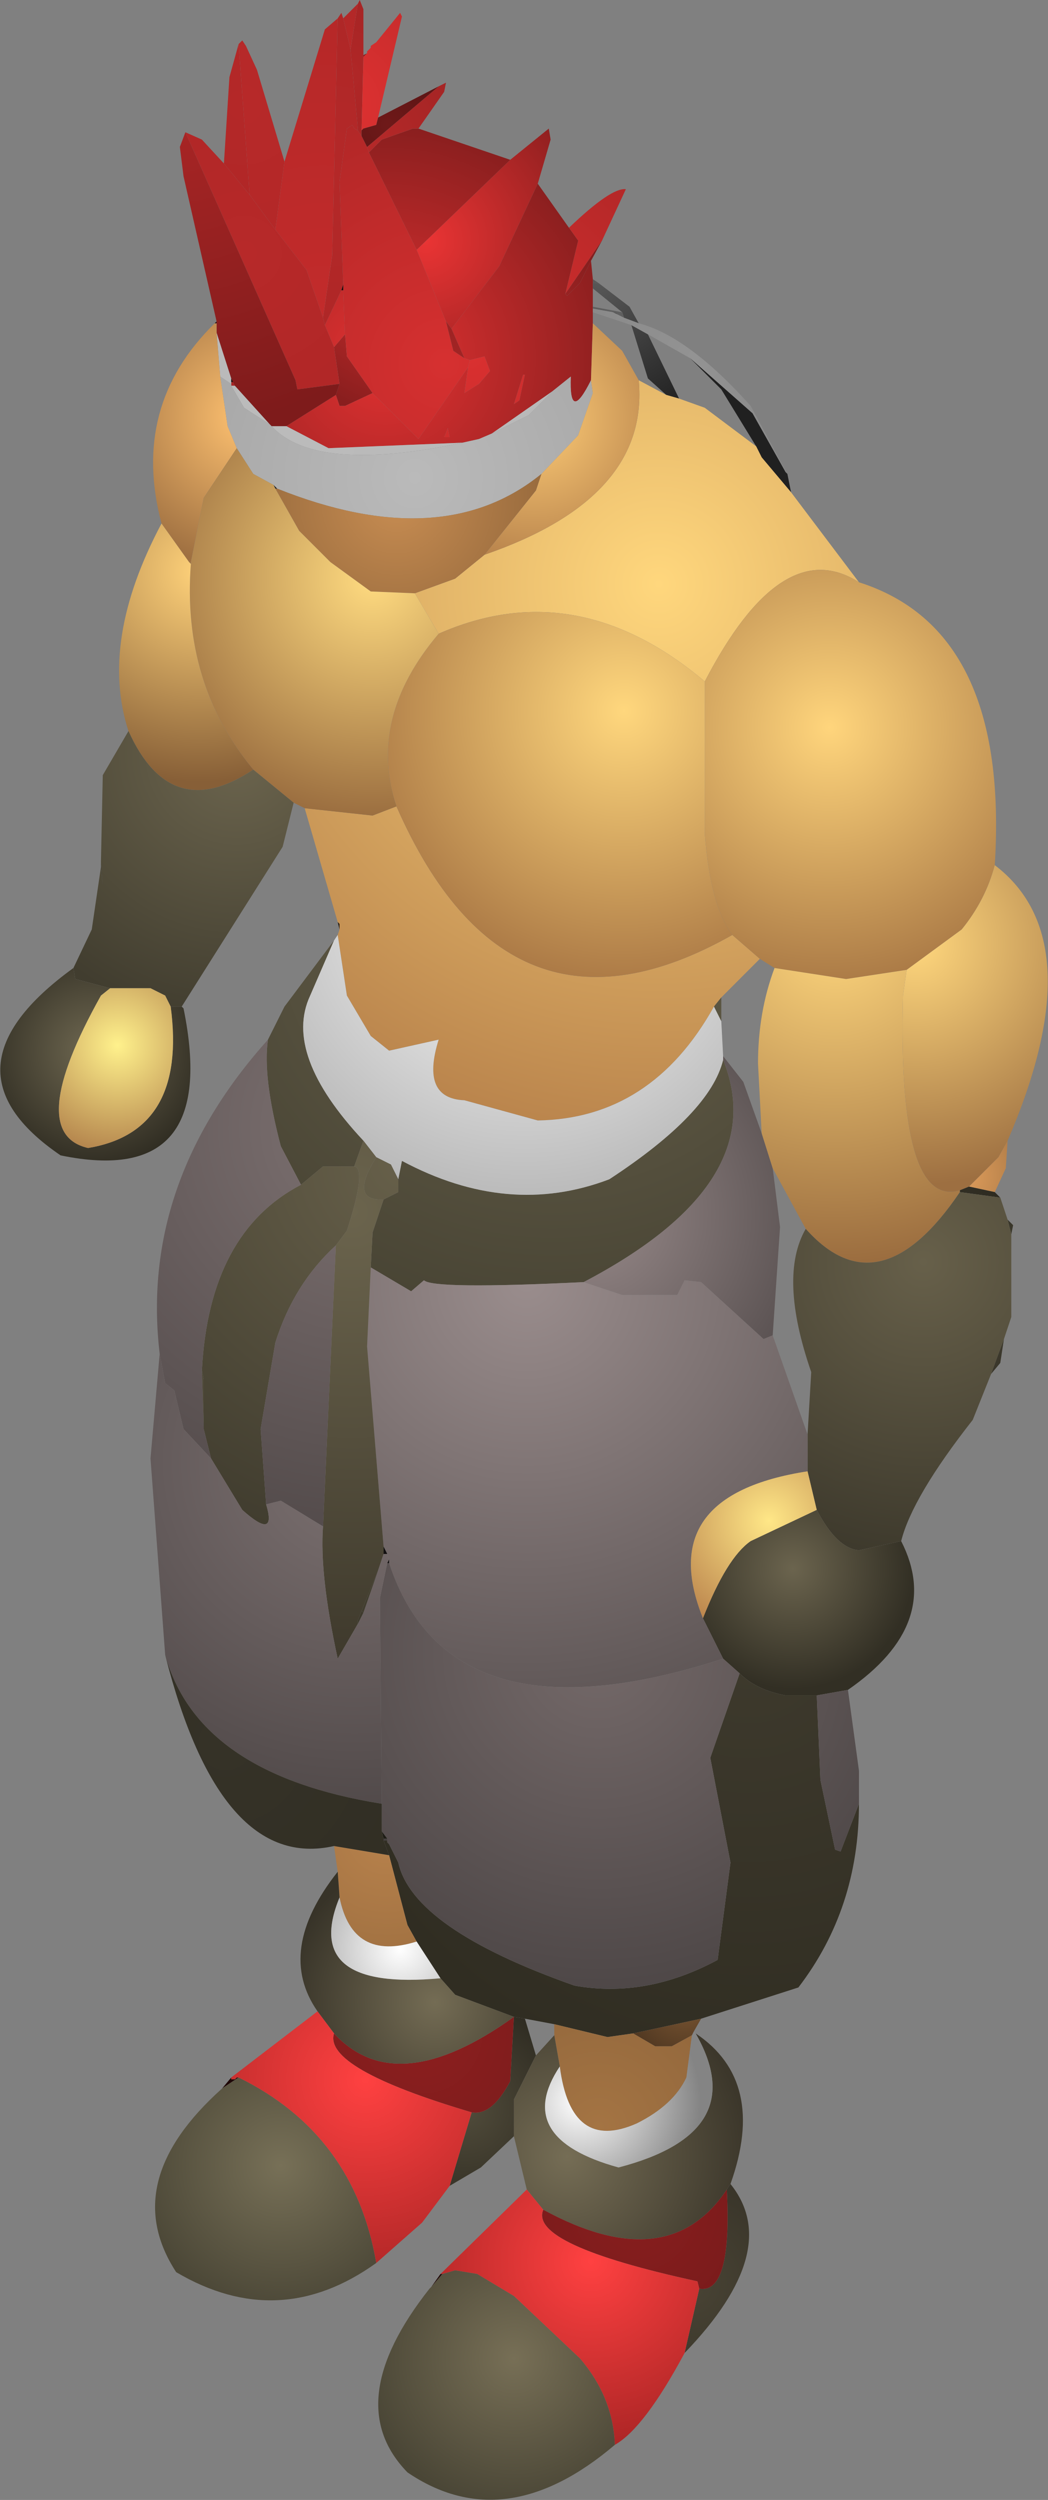 <?xml version="1.0" encoding="UTF-8" standalone="no"?>
<svg xmlns:ffdec="https://www.free-decompiler.com/flash" xmlns:xlink="http://www.w3.org/1999/xlink" ffdec:objectType="shape" height="68.05px" width="28.55px" xmlns="http://www.w3.org/2000/svg">
  <rect width="100%" height="100%" fill="#808080" stroke="none"/>
  <g transform="matrix(1.0, 0.0, 0.0, 1.0, 12.5, 58.8)">
    <path d="M3.0 -52.6 Q4.15 -53.7 4.55 -53.65 L3.9 -52.25 2.9 -50.8 3.25 -52.25 3.0 -52.6 M1.75 -48.6 L1.8 -48.6 1.65 -47.9 1.5 -47.8 1.75 -48.6 M0.3 -49.0 L0.7 -49.1 0.85 -48.7 0.55 -48.35 0.15 -48.1 0.25 -48.8 0.3 -49.0 M-0.25 -46.9 L-0.4 -46.9 -0.3 -47.15 -0.25 -46.9" fill="url(#gradient0)" fill-rule="evenodd" stroke="none"/>
    <path d="M1.4 -54.45 L2.45 -55.3 2.5 -55.0 2.15 -53.8 1.1 -51.55 -0.2 -49.85 -0.35 -50.05 -1.15 -52.0 1.4 -54.45 M-2.35 -48.1 L-3.1 -47.75 -3.25 -47.75 -3.35 -48.05 -3.25 -48.35 -3.4 -49.35 -3.1 -49.7 -3.05 -49.1 -2.35 -48.1" fill="url(#gradient1)" fill-rule="evenodd" stroke="none"/>
    <path d="M3.65 -51.2 L3.8 -51.1 3.65 -51.1 3.65 -51.2" fill="url(#gradient2)" fill-rule="evenodd" stroke="none"/>
    <path d="M3.6 -51.7 L3.65 -51.2 3.65 -51.1 3.65 -50.95 3.65 -50.45 3.65 -50.4 3.65 -50.3 3.65 -50.0 3.6 -48.45 Q3.0 -47.25 3.05 -48.55 L2.55 -48.15 0.9 -47.0 0.55 -46.85 0.1 -46.75 -3.55 -46.6 -4.7 -47.2 -3.35 -48.05 -3.25 -47.75 -3.1 -47.75 -2.35 -48.1 -1.1 -46.85 0.25 -48.8 0.15 -48.1 0.55 -48.35 0.85 -48.7 0.7 -49.1 0.3 -49.0 0.15 -49.05 -0.2 -49.85 1.1 -51.55 2.15 -53.8 3.0 -52.6 3.25 -52.25 2.9 -50.8 2.95 -50.75 3.3 -51.1 3.6 -51.7 M-1.1 -55.3 L1.4 -54.45 -1.15 -52.0 -2.45 -54.65 -2.1 -55.0 -1.25 -55.3 -1.1 -55.3 M-6.2 -48.3 L-6.2 -48.35 -6.2 -48.4 -6.15 -48.4 -6.1 -48.3 -6.2 -48.3 M1.75 -48.6 L1.5 -47.8 1.65 -47.9 1.8 -48.6 1.75 -48.6 M-3.15 -50.9 L-3.1 -49.7 -3.4 -49.35 -3.65 -49.95 -3.2 -50.9 -3.15 -50.9 M-0.25 -46.9 L-0.3 -47.15 -0.4 -46.9 -0.25 -46.9" fill="url(#gradient3)" fill-rule="evenodd" stroke="none"/>
    <path d="M3.8 -51.1 L4.65 -50.45 4.9 -50.0 4.5 -50.15 4.45 -50.3 3.65 -50.95 3.65 -51.1 3.8 -51.1 M4.7 -49.95 L5.15 -49.7 6.0 -47.95 5.65 -48.05 5.15 -48.5 4.7 -49.95" fill="url(#gradient4)" fill-rule="evenodd" stroke="none"/>
    <path d="M3.9 -52.25 L3.6 -51.7 3.3 -51.1 2.95 -50.75 2.9 -50.8 3.9 -52.25" fill="url(#gradient5)" fill-rule="evenodd" stroke="none"/>
    <path d="M4.45 -50.3 L4.5 -50.15 4.3 -50.25 4.3 -50.3 4.2 -50.3 3.65 -50.4 3.65 -50.45 4.45 -50.3" fill="url(#gradient6)" fill-rule="evenodd" stroke="none"/>
    <path d="M4.9 -50.0 Q6.25 -49.65 7.95 -47.75 L8.95 -45.9 8.9 -45.95 8.0 -47.55 6.3 -49.05 5.15 -49.7 4.7 -49.95 3.65 -50.3 3.65 -50.4 4.2 -50.3 4.3 -50.25 4.5 -50.15 4.9 -50.0" fill="url(#gradient7)" fill-rule="evenodd" stroke="none"/>
    <path d="M4.2 -50.3 L4.3 -50.3 4.3 -50.25 4.2 -50.3" fill="url(#gradient8)" fill-rule="evenodd" stroke="none"/>
    <path d="M8.95 -45.9 L9.05 -45.4 8.25 -46.35 8.1 -46.65 7.15 -48.2 6.3 -49.05 8.0 -47.55 8.9 -45.95 8.95 -45.9" fill="url(#gradient9)" fill-rule="evenodd" stroke="none"/>
    <path d="M9.05 -45.4 L10.9 -42.95 Q8.8 -44.3 6.7 -40.25 3.2 -43.2 -0.55 -41.55 L-1.2 -42.65 -0.1 -43.05 0.7 -43.7 Q5.2 -45.25 4.9 -48.45 L5.65 -48.05 6.0 -47.95 6.7 -47.7 8.1 -46.65 8.25 -46.35 9.05 -45.4 M-3.3 -33.35 L-3.25 -33.5 -3.25 -33.65 -3.3 -33.7 -4.2 -36.8 -2.35 -36.6 -1.7 -36.85 Q1.35 -29.9 7.45 -33.35 L8.2 -32.7 7.15 -31.65 6.95 -31.4 Q5.25 -28.35 2.15 -28.3 L0.15 -28.85 Q-1.05 -28.9 -0.55 -30.5 L-1.9 -30.2 -2.4 -30.6 -3.05 -31.7 -3.3 -33.35" fill="url(#gradient10)" fill-rule="evenodd" stroke="none"/>
    <path d="M3.6 -48.45 L3.65 -48.1 3.25 -46.95 2.25 -45.9 Q-0.45 -43.7 -4.95 -45.5 L-5.05 -45.6 -5.6 -45.9 -6.05 -46.6 -6.3 -47.2 -6.5 -48.55 -6.2 -48.35 -6.2 -48.3 -5.85 -47.7 -5.15 -47.25 -5.1 -47.2 Q-3.9 -45.9 0.1 -46.75 L0.55 -46.85 0.9 -47.0 1.9 -47.5 2.55 -48.15 3.05 -48.55 Q3.0 -47.25 3.6 -48.45" fill="url(#gradient11)" fill-rule="evenodd" stroke="none"/>
    <path d="M2.25 -45.9 L3.25 -46.95 3.65 -48.1 3.6 -48.45 3.65 -50.0 4.45 -49.25 4.9 -48.45 Q5.2 -45.25 0.7 -43.7 L2.1 -45.45 2.25 -45.9" fill="url(#gradient12)" fill-rule="evenodd" stroke="none"/>
    <path d="M0.25 -48.8 L-1.1 -46.85 -2.35 -48.1 -3.05 -49.1 -3.1 -49.7 -3.15 -50.9 -3.15 -51.05 -3.25 -53.85 -3.05 -55.3 -2.9 -55.4 -2.85 -55.3 -2.75 -55.25 -2.65 -55.1 -2.5 -54.8 -2.45 -54.65 -1.15 -52.0 -0.35 -50.05 -0.15 -49.25 0.15 -49.05 0.3 -49.0 0.25 -48.8" fill="url(#gradient13)" fill-rule="evenodd" stroke="none"/>
    <path d="M2.55 -48.15 L1.9 -47.5 0.9 -47.0 2.55 -48.15 M0.1 -46.75 Q-3.9 -45.9 -5.1 -47.2 L-4.7 -47.2 -3.55 -46.6 0.1 -46.75 M-5.15 -47.25 L-5.85 -47.7 -6.2 -48.3 -6.1 -48.3 -5.15 -47.25 M-6.2 -48.35 L-6.5 -48.55 -6.6 -49.75 -6.2 -48.5 -6.2 -48.4 -6.2 -48.35" fill="url(#gradient14)" fill-rule="evenodd" stroke="none"/>
    <path d="M-4.95 -45.5 Q-0.45 -43.7 2.25 -45.9 L2.1 -45.45 0.7 -43.7 -0.1 -43.05 -1.2 -42.65 -2.4 -42.7 -3.5 -43.5 -4.35 -44.35 -5.0 -45.5 -4.95 -45.5" fill="url(#gradient15)" fill-rule="evenodd" stroke="none"/>
    <path d="M-5.2 -30.5 L-4.75 -31.4 -3.4 -33.2 -4.05 -31.7 Q-4.8 -30.1 -2.6 -27.75 L-2.85 -27.05 -3.7 -27.05 -4.3 -26.55 -4.85 -27.6 Q-5.35 -29.5 -5.2 -30.5 M6.95 -31.4 L7.15 -31.65 7.15 -31.0 6.95 -31.4 M7.2 -29.95 Q8.55 -26.6 3.4 -23.9 -0.7 -23.7 -0.95 -23.95 L-1.3 -23.65 -2.4 -24.3 -2.35 -25.25 -2.05 -26.15 -1.65 -26.35 -1.65 -26.7 -1.55 -27.2 Q1.35 -25.65 4.1 -26.7 6.85 -28.5 7.2 -29.95" fill="url(#gradient16)" fill-rule="evenodd" stroke="none"/>
    <path d="M-3.4 -33.2 L-3.3 -33.35 -3.05 -31.7 -2.4 -30.6 -1.9 -30.2 -0.55 -30.5 Q-1.05 -28.9 0.15 -28.85 L2.15 -28.3 Q5.25 -28.35 6.95 -31.4 L7.15 -31.0 7.2 -30.05 7.2 -29.95 Q6.85 -28.5 4.1 -26.7 1.35 -25.65 -1.55 -27.2 L-1.65 -26.7 -1.85 -27.1 -2.25 -27.3 -2.6 -27.75 Q-4.8 -30.1 -4.05 -31.7 L-3.4 -33.2" fill="url(#gradient17)" fill-rule="evenodd" stroke="none"/>
    <path d="M10.9 -42.95 Q15.0 -41.65 14.6 -35.25 14.35 -34.3 13.7 -33.5 L12.2 -32.4 10.55 -32.15 8.6 -32.45 8.2 -32.7 7.45 -33.35 Q6.85 -34.15 6.7 -36.1 L6.7 -40.25 Q8.8 -44.3 10.9 -42.95" fill="url(#gradient18)" fill-rule="evenodd" stroke="none"/>
    <path d="M7.45 -33.35 Q1.35 -29.9 -1.7 -36.85 -2.5 -39.25 -0.55 -41.55 3.2 -43.2 6.7 -40.25 L6.7 -36.1 Q6.85 -34.15 7.45 -33.35" fill="url(#gradient19)" fill-rule="evenodd" stroke="none"/>
    <path d="M7.2 -29.95 L7.2 -30.05 7.75 -29.35 8.25 -27.95 8.55 -27.0 8.75 -25.4 8.55 -22.45 8.3 -22.35 6.6 -23.9 6.15 -23.95 5.95 -23.55 4.45 -23.55 3.4 -23.9 Q8.55 -26.6 7.2 -29.95" fill="url(#gradient20)" fill-rule="evenodd" stroke="none"/>
    <path d="M8.55 -27.0 L8.25 -27.95 8.15 -29.85 Q8.15 -31.25 8.6 -32.45 L10.55 -32.15 12.2 -32.4 12.1 -31.7 Q11.95 -25.9 13.65 -26.4 L13.65 -26.35 Q11.45 -23.1 9.45 -25.35 L8.55 -27.0" fill="url(#gradient21)" fill-rule="evenodd" stroke="none"/>
    <path d="M14.6 -35.25 Q17.3 -33.2 14.95 -27.75 L14.7 -27.3 13.9 -26.5 13.65 -26.4 Q11.95 -25.9 12.1 -31.7 L12.2 -32.4 13.7 -33.5 Q14.35 -34.3 14.6 -35.25" fill="url(#gradient22)" fill-rule="evenodd" stroke="none"/>
    <path d="M14.95 -27.75 L14.9 -27.0 14.6 -26.35 13.9 -26.5 14.7 -27.3 14.95 -27.75" fill="url(#gradient23)" fill-rule="evenodd" stroke="none"/>
    <path d="M14.6 -26.35 L14.75 -26.2 13.65 -26.35 13.65 -26.4 13.9 -26.5 14.6 -26.35" fill="url(#gradient24)" fill-rule="evenodd" stroke="none"/>
    <path d="M14.95 -25.6 L15.1 -25.45 15.05 -25.2 14.95 -25.6" fill="url(#gradient25)" fill-rule="evenodd" stroke="none"/>
    <path d="M14.75 -26.2 L14.95 -25.6 15.05 -25.2 15.05 -22.95 14.85 -22.35 14.5 -21.4 14.0 -20.15 Q12.35 -18.05 12.05 -16.85 L10.9 -16.6 Q10.3 -16.65 9.75 -17.7 L9.5 -18.75 9.5 -19.75 9.6 -21.45 Q8.7 -24.05 9.45 -25.35 11.45 -23.1 13.65 -26.35 L14.75 -26.2" fill="url(#gradient26)" fill-rule="evenodd" stroke="none"/>
    <path d="M14.85 -22.35 L14.75 -21.7 14.5 -21.4 14.85 -22.35" fill="url(#gradient27)" fill-rule="evenodd" stroke="none"/>
    <path d="M12.05 -16.85 Q13.2 -14.6 10.6 -12.8 L9.75 -12.65 8.9 -12.65 Q8.1 -12.8 7.65 -13.25 L7.2 -13.65 6.65 -14.75 Q7.3 -16.4 7.95 -16.85 L9.75 -17.7 Q10.3 -16.65 10.9 -16.6 L12.05 -16.85" fill="url(#gradient28)" fill-rule="evenodd" stroke="none"/>
    <path d="M3.4 -23.9 L4.45 -23.55 5.95 -23.55 6.15 -23.95 6.6 -23.9 8.3 -22.35 8.55 -22.45 9.5 -19.75 9.5 -18.75 Q5.3 -18.1 6.65 -14.75 L7.2 -13.65 Q-0.25 -11.25 -1.9 -16.25 L-1.9 -16.35 -1.95 -16.5 -2.05 -16.7 -2.5 -22.15 -2.4 -24.3 -1.3 -23.65 -0.95 -23.95 Q-0.7 -23.7 3.4 -23.9" fill="url(#gradient29)" fill-rule="evenodd" stroke="none"/>
    <path d="M9.75 -17.7 L7.95 -16.85 Q7.3 -16.4 6.65 -14.75 5.3 -18.1 9.5 -18.75 L9.75 -17.7" fill="url(#gradient30)" fill-rule="evenodd" stroke="none"/>
    <path d="M10.9 -9.7 Q10.9 -6.85 9.25 -4.7 L6.6 -3.85 4.75 -3.45 4.05 -3.35 2.6 -3.7 1.8 -3.85 1.5 -3.9 -0.1 -4.5 -0.5 -4.95 -1.15 -5.95 -1.4 -6.4 -1.9 -8.3 -2.05 -8.7 -1.95 -8.7 -1.95 -8.65 -1.9 -8.6 -1.65 -8.1 Q-1.25 -6.3 3.15 -4.75 5.1 -4.4 7.05 -5.45 L7.4 -8.1 6.85 -10.95 7.65 -13.25 Q8.1 -12.8 8.9 -12.65 L9.75 -12.65 9.85 -10.35 10.25 -8.45 10.4 -8.4 10.9 -9.7" fill="url(#gradient31)" fill-rule="evenodd" stroke="none"/>
    <path d="M10.6 -12.8 L10.9 -10.6 10.9 -9.7 10.4 -8.4 10.25 -8.45 9.85 -10.35 9.75 -12.65 10.6 -12.8 M7.2 -13.65 L7.65 -13.25 6.85 -10.95 7.4 -8.1 7.05 -5.45 Q5.1 -4.4 3.15 -4.75 -1.25 -6.3 -1.65 -8.1 L-1.9 -8.6 -1.95 -8.65 -1.95 -8.7 -1.95 -8.75 -2.1 -8.95 -2.1 -9.7 -2.15 -15.3 -1.95 -16.25 -1.9 -16.25 Q-0.25 -11.25 7.2 -13.65" fill="url(#gradient32)" fill-rule="evenodd" stroke="none"/>
    <path d="M2.6 -3.7 L4.05 -3.35 4.75 -3.45 5.35 -3.1 5.8 -3.1 6.35 -3.4 6.2 -2.25 Q5.85 -1.5 4.85 -1.0 3.05 -0.2 2.75 -2.55 L2.6 -3.4 2.6 -3.7" fill="url(#gradient33)" fill-rule="evenodd" stroke="none"/>
    <path d="M1.5 -0.65 L0.6 0.2 -0.25 0.7 0.35 -1.3 Q0.9 -1.2 1.4 -2.15 L1.5 -3.9 1.8 -3.85 2.1 -2.85 1.5 -1.65 1.5 -0.65" fill="url(#gradient34)" fill-rule="evenodd" stroke="none"/>
    <path d="M1.5 -3.9 L1.4 -2.15 Q0.9 -1.2 0.35 -1.3 -3.7 -2.5 -3.4 -3.45 -1.7 -1.6 1.5 -3.9" fill="url(#gradient35)" fill-rule="evenodd" stroke="none"/>
    <path d="M6.45 -3.45 Q8.4 -2.15 7.4 0.65 L7.3 0.8 Q5.7 3.2 2.3 1.35 L1.85 0.8 1.5 -0.65 1.5 -1.65 2.1 -2.85 2.6 -3.4 2.75 -2.55 Q1.45 -0.6 4.35 0.2 8.0 -0.75 6.45 -3.45" fill="url(#gradient36)" fill-rule="evenodd" stroke="none"/>
    <path d="M6.4 -3.5 L6.45 -3.45 Q8.0 -0.75 4.35 0.2 1.45 -0.6 2.75 -2.55 3.05 -0.2 4.85 -1.0 5.85 -1.5 6.2 -2.25 L6.35 -3.4 6.4 -3.5" fill="url(#gradient37)" fill-rule="evenodd" stroke="none"/>
    <path d="M6.6 -3.85 L6.4 -3.5 6.35 -3.4 5.8 -3.1 5.35 -3.1 4.75 -3.45 6.6 -3.85" fill="url(#gradient38)" fill-rule="evenodd" stroke="none"/>
    <path d="M7.4 0.65 Q8.85 2.45 6.15 5.25 L6.55 3.5 Q7.45 3.65 7.3 0.8 L7.4 0.65" fill="url(#gradient39)" fill-rule="evenodd" stroke="none"/>
    <path d="M7.3 0.8 Q7.45 3.65 6.55 3.5 L6.5 3.3 Q1.9 2.3 2.3 1.35 5.7 3.2 7.3 0.8" fill="url(#gradient40)" fill-rule="evenodd" stroke="none"/>
    <path d="M6.15 5.25 Q5.05 7.3 4.25 7.75 4.2 6.45 3.3 5.4 L1.5 3.7 0.5 3.1 -0.1 3.0 -0.45 3.1 -0.5 3.1 1.85 0.8 2.3 1.35 Q1.9 2.3 6.5 3.3 L6.55 3.5 6.15 5.25" fill="url(#gradient41)" fill-rule="evenodd" stroke="none"/>
    <path d="M4.25 7.75 Q1.25 10.3 -1.4 8.5 -3.25 6.6 -0.8 3.5 L-0.75 3.45 -0.45 3.1 -0.1 3.0 0.5 3.1 1.5 3.7 3.3 5.4 Q4.2 6.45 4.25 7.75" fill="url(#gradient42)" fill-rule="evenodd" stroke="none"/>
    <path d="M-3.3 -58.3 L-3.2 -58.45 -3.15 -58.3 -2.95 -57.45 -2.75 -55.3 -2.75 -55.25 -2.85 -55.3 -2.9 -55.4 -3.05 -55.3 -3.25 -53.85 -3.15 -51.05 -3.2 -50.9 -3.65 -49.95 -3.7 -50.15 -3.45 -51.85 -3.3 -58.3" fill="url(#gradient43)" fill-rule="evenodd" stroke="none"/>
    <path d="M-2.6 -57.3 L-2.5 -57.35 -2.6 -57.25 -2.6 -57.3" fill="url(#gradient44)" fill-rule="evenodd" stroke="none"/>
    <path d="M-2.75 -58.7 L-2.7 -58.8 -2.6 -58.55 -2.6 -57.3 -2.6 -57.25 -2.65 -55.25 -2.65 -55.1 -2.75 -55.25 -2.75 -55.3 -2.95 -57.45 -2.75 -58.7" fill="url(#gradient45)" fill-rule="evenodd" stroke="none"/>
    <path d="M-4.75 -54.4 L-3.65 -58.0 -3.3 -58.3 -3.45 -51.85 -3.7 -50.15 -4.15 -51.45 -5.0 -52.55 -4.75 -54.4" fill="url(#gradient46)" fill-rule="evenodd" stroke="none"/>
    <path d="M-3.15 -58.3 L-2.75 -58.7 -2.95 -57.45 -3.15 -58.3" fill="url(#gradient47)" fill-rule="evenodd" stroke="none"/>
    <path d="M-2.5 -57.35 L-2.5 -57.4 -2.4 -57.5 -2.4 -57.55 -2.25 -57.65 -1.6 -58.45 -1.55 -58.35 -2.2 -55.6 -2.25 -55.4 -2.6 -55.3 -2.65 -55.25 -2.6 -57.25 -2.5 -57.35" fill="url(#gradient48)" fill-rule="evenodd" stroke="none"/>
    <path d="M-0.55 -56.45 L-0.35 -56.55 -0.4 -56.3 -1.1 -55.3 -1.25 -55.3 -2.1 -55.0 -2.45 -54.65 -2.5 -54.8 -0.55 -56.45" fill="url(#gradient49)" fill-rule="evenodd" stroke="none"/>
    <path d="M-6.4 -54.35 L-6.25 -56.7 -6.0 -57.6 -5.7 -53.5 -6.4 -54.35" fill="url(#gradient50)" fill-rule="evenodd" stroke="none"/>
    <path d="M-6.0 -57.6 L-5.9 -57.7 -5.8 -57.55 -5.5 -56.9 -4.75 -54.4 -5.0 -52.55 -5.7 -53.5 -6.0 -57.6" fill="url(#gradient51)" fill-rule="evenodd" stroke="none"/>
    <path d="M-7.45 -55.2 L-7.0 -55.0 -6.4 -54.35 -5.7 -53.5 -5.0 -52.55 -4.15 -51.45 -3.7 -50.15 -3.65 -49.95 -3.4 -49.35 -3.25 -48.35 -4.4 -48.2 -4.45 -48.45 -7.45 -55.2" fill="url(#gradient52)" fill-rule="evenodd" stroke="none"/>
    <path d="M-6.6 -50.05 L-7.5 -54.0 -7.6 -54.8 -7.45 -55.2 -4.45 -48.45 -4.4 -48.2 -3.25 -48.35 -3.35 -48.05 -4.7 -47.2 -5.1 -47.2 -5.15 -47.25 -6.1 -48.3 -6.15 -48.4 -6.2 -48.5 -6.6 -49.75 -6.6 -50.0 -6.6 -50.05" fill="url(#gradient53)" fill-rule="evenodd" stroke="none"/>
    <path d="M-8.1 -44.55 Q-8.95 -47.75 -6.65 -50.0 L-6.6 -50.0 -6.6 -49.75 -6.5 -48.55 -6.3 -47.2 -6.05 -46.6 -6.95 -45.25 -7.3 -43.5 -7.3 -43.45 -7.35 -43.5 -8.1 -44.55" fill="url(#gradient54)" fill-rule="evenodd" stroke="none"/>
    <path d="M-6.65 -50.0 L-6.6 -50.05 -6.6 -50.0 -6.65 -50.0 M-6.2 -48.4 L-6.2 -48.5 -6.15 -48.4 -6.2 -48.4" fill="url(#gradient55)" fill-rule="evenodd" stroke="none"/>
    <path d="M-2.2 -55.6 L-0.55 -56.45 -2.5 -54.8 -2.65 -55.1 -2.65 -55.25 -2.6 -55.3 -2.25 -55.4 -2.2 -55.6" fill="url(#gradient56)" fill-rule="evenodd" stroke="none"/>
    <path d="M-3.15 -50.9 L-3.2 -50.9 -3.15 -51.05 -3.15 -50.9" fill="url(#gradient57)" fill-rule="evenodd" stroke="none"/>
    <path d="M-0.35 -50.05 L-0.2 -49.85 0.15 -49.05 -0.15 -49.25 -0.35 -50.05" fill="url(#gradient58)" fill-rule="evenodd" stroke="none"/>
    <path d="M-5.05 -45.6 L-4.95 -45.5 -5.0 -45.5 -5.05 -45.6" fill="url(#gradient59)" fill-rule="evenodd" stroke="none"/>
    <path d="M-4.2 -36.8 L-4.5 -36.95 -5.6 -37.85 Q-7.55 -40.2 -7.3 -43.45 L-7.3 -43.5 -6.95 -45.25 -6.05 -46.6 -5.6 -45.9 -5.05 -45.6 -5.0 -45.5 -4.35 -44.35 -3.5 -43.5 -2.4 -42.7 -1.2 -42.65 -0.55 -41.55 Q-2.5 -39.25 -1.7 -36.85 L-2.35 -36.6 -4.2 -36.8" fill="url(#gradient60)" fill-rule="evenodd" stroke="none"/>
    <path d="M-9.0 -38.9 Q-9.8 -41.35 -8.1 -44.55 L-7.35 -43.5 -7.3 -43.45 Q-7.55 -40.2 -5.6 -37.85 -7.85 -36.35 -9.0 -38.9" fill="url(#gradient61)" fill-rule="evenodd" stroke="none"/>
    <path d="M-4.5 -36.95 L-4.8 -35.75 -7.55 -31.4 -7.85 -31.4 -8.0 -31.7 -8.4 -31.9 -9.5 -31.9 -10.45 -32.15 -10.5 -32.45 -10.0 -33.5 -9.75 -35.2 -9.7 -34.7 -9.75 -35.3 -9.75 -35.35 -9.7 -37.7 -9.0 -38.9 Q-7.85 -36.35 -5.6 -37.85 L-4.5 -36.95" fill="url(#gradient62)" fill-rule="evenodd" stroke="none"/>
    <path d="M-7.55 -31.4 L-7.5 -31.35 Q-6.5 -26.45 -10.85 -27.35 -14.3 -29.7 -10.5 -32.45 L-10.45 -32.15 -9.5 -31.9 -9.75 -31.7 Q-11.85 -27.95 -10.1 -27.55 -7.4 -28.0 -7.85 -31.4 L-7.55 -31.4" fill="url(#gradient63)" fill-rule="evenodd" stroke="none"/>
    <path d="M-3.25 -33.5 L-3.3 -33.7 -3.25 -33.65 -3.25 -33.5" fill="url(#gradient64)" fill-rule="evenodd" stroke="none"/>
    <path d="M-9.75 -35.2 L-9.75 -35.35 -9.75 -35.3 -9.7 -34.7 -9.75 -35.2" fill="url(#gradient65)" fill-rule="evenodd" stroke="none"/>
    <path d="M-9.5 -31.9 L-8.4 -31.9 -8.0 -31.7 -7.85 -31.4 Q-7.4 -28.0 -10.1 -27.55 -11.85 -27.95 -9.75 -31.7 L-9.5 -31.9" fill="url(#gradient66)" fill-rule="evenodd" stroke="none"/>
    <path d="M-1.65 -26.7 L-1.65 -26.35 -2.05 -26.15 Q-3.0 -26.1 -2.25 -27.3 L-1.85 -27.1 -1.65 -26.7 M-2.85 -27.05 Q-2.5 -27.0 -3.05 -25.3 L-3.35 -24.9 Q-4.5 -23.85 -5.0 -22.25 L-5.4 -19.9 -5.25 -17.85 Q-4.95 -16.85 -5.9 -17.7 L-6.75 -19.1 -6.95 -19.9 -6.95 -20.05 -6.95 -21.25 -7.0 -21.5 Q-6.8 -25.25 -4.3 -26.55 L-3.7 -27.05 -2.85 -27.05" fill="url(#gradient67)" fill-rule="evenodd" stroke="none"/>
    <path d="M-2.05 -26.15 L-2.35 -25.25 -2.4 -24.3 -2.5 -22.15 -2.05 -16.7 -2.05 -16.5 -2.2 -16.05 -2.65 -14.95 -2.75 -14.7 -2.75 -14.6 -3.3 -13.65 Q-3.8 -15.95 -3.7 -17.25 L-3.35 -24.9 -3.05 -25.3 Q-2.5 -27.0 -2.85 -27.05 L-2.6 -27.75 -2.25 -27.3 Q-3.0 -26.1 -2.05 -26.15" fill="url(#gradient68)" fill-rule="evenodd" stroke="none"/>
    <path d="M-8.15 -21.95 Q-8.7 -26.6 -5.2 -30.5 -5.35 -29.5 -4.85 -27.6 L-4.3 -26.55 Q-6.8 -25.25 -7.0 -21.5 L-6.95 -20.05 -6.95 -19.9 -6.75 -19.1 -7.5 -19.9 -7.75 -20.95 -8.0 -21.15 -8.15 -21.95 M-5.25 -17.85 L-5.4 -19.9 -5.0 -22.25 Q-4.5 -23.85 -3.35 -24.9 L-3.7 -17.25 -4.85 -17.95 -5.25 -17.85" fill="url(#gradient69)" fill-rule="evenodd" stroke="none"/>
    <path d="M-8.0 -13.75 L-8.4 -19.1 -8.15 -21.95 -8.0 -21.15 -7.75 -20.95 -7.5 -19.9 -6.75 -19.1 -5.9 -17.7 Q-4.95 -16.85 -5.25 -17.85 L-4.85 -17.95 -3.7 -17.25 Q-3.8 -15.95 -3.3 -13.65 L-2.75 -14.6 -2.6 -14.9 -2.2 -16.05 -2.05 -16.5 -1.95 -16.5 -1.9 -16.35 -1.95 -16.25 -2.15 -15.3 -2.1 -9.7 Q-7.1 -10.5 -8.0 -13.75" fill="url(#gradient70)" fill-rule="evenodd" stroke="none"/>
    <path d="M-7.0 -21.5 L-6.95 -21.25 -6.95 -20.05 -7.0 -21.5" fill="url(#gradient71)" fill-rule="evenodd" stroke="none"/>
    <path d="M-2.05 -16.5 L-2.05 -16.7 -1.95 -16.5 -2.05 -16.5 M-1.9 -16.35 L-1.9 -16.25 -1.95 -16.25 -1.9 -16.35" fill="url(#gradient72)" fill-rule="evenodd" stroke="none"/>
    <path d="M-2.75 -14.6 L-2.75 -14.7 -2.65 -14.95 -2.6 -14.9 -2.75 -14.6" fill="url(#gradient73)" fill-rule="evenodd" stroke="none"/>
    <path d="M-2.65 -14.95 L-2.2 -16.05 -2.6 -14.9 -2.65 -14.95" fill="url(#gradient74)" fill-rule="evenodd" stroke="none"/>
    <path d="M-3.3 -7.85 L-3.4 -8.55 -1.9 -8.3 -1.4 -6.4 -1.15 -5.95 Q-2.9 -5.4 -3.25 -7.15 L-3.3 -7.85" fill="url(#gradient75)" fill-rule="evenodd" stroke="none"/>
    <path d="M-3.85 -4.05 Q-5.0 -5.7 -3.3 -7.85 L-3.25 -7.15 Q-4.3 -4.6 -0.5 -4.95 L-0.1 -4.5 1.5 -3.9 Q-1.7 -1.6 -3.4 -3.45 L-3.85 -4.05" fill="url(#gradient76)" fill-rule="evenodd" stroke="none"/>
    <path d="M-1.95 -8.7 L-2.05 -8.7 -2.05 -8.75 -1.95 -8.75 -1.95 -8.7" fill="url(#gradient77)" fill-rule="evenodd" stroke="none"/>
    <path d="M-2.1 -8.95 L-1.95 -8.75 -2.05 -8.75 -2.1 -8.95" fill="url(#gradient78)" fill-rule="evenodd" stroke="none"/>
    <path d="M-3.4 -8.55 Q-6.5 -7.85 -8.0 -13.75 -7.1 -10.5 -2.1 -9.7 L-2.1 -8.95 -2.05 -8.75 -2.05 -8.7 -1.9 -8.3 -3.4 -8.55" fill="url(#gradient79)" fill-rule="evenodd" stroke="none"/>
    <path d="M-6.45 -1.95 L-6.2 -2.25 -6.2 -2.2 -6.1 -2.2 -6.05 -2.25 -6.0 -2.25 -6.45 -1.95" fill="url(#gradient80)" fill-rule="evenodd" stroke="none"/>
    <path d="M-2.25 2.8 Q-4.9 4.7 -7.7 3.05 -9.3 0.6 -6.45 -1.95 L-6.0 -2.25 Q-2.85 -0.7 -2.25 2.8" fill="url(#gradient81)" fill-rule="evenodd" stroke="none"/>
    <path d="M-0.25 0.7 L-1.0 1.7 -2.25 2.8 Q-2.85 -0.7 -6.0 -2.25 L-6.05 -2.25 -6.1 -2.2 -6.2 -2.2 -6.2 -2.25 -3.85 -4.05 -3.4 -3.45 Q-3.7 -2.5 0.35 -1.3 L-0.25 0.7" fill="url(#gradient82)" fill-rule="evenodd" stroke="none"/>
    <path d="M-1.15 -5.95 L-0.5 -4.95 Q-4.3 -4.6 -3.25 -7.15 -2.9 -5.4 -1.15 -5.95" fill="url(#gradient83)" fill-rule="evenodd" stroke="none"/>
    <path d="M-0.75 3.45 L-0.5 3.1 -0.45 3.1 -0.75 3.45" fill="url(#gradient84)" fill-rule="evenodd" stroke="none"/>
  </g>
  <defs>
    <radialGradient cx="0" cy="0" gradientTransform="matrix(0.008, 0.0, 0.0, 0.008, 0.3, -49.15)" gradientUnits="userSpaceOnUse" id="gradient0" r="819.2" spreadMethod="pad">
      <stop offset="0.0" stop-color="#da3030"/>
      <stop offset="1.0" stop-color="#b22727"/>
    </radialGradient>
    <radialGradient cx="0" cy="0" gradientTransform="matrix(0.006, 0.0, 0.0, 0.006, -0.9, -52.25)" gradientUnits="userSpaceOnUse" id="gradient1" r="819.2" spreadMethod="pad">
      <stop offset="0.0" stop-color="#ea3434"/>
      <stop offset="1.0" stop-color="#891e1e"/>
    </radialGradient>
    <radialGradient cx="0" cy="0" gradientTransform="matrix(7.0E-4, 0.0, 0.0, 7.0E-4, 3.25, -51.25)" gradientUnits="userSpaceOnUse" id="gradient2" r="819.2" spreadMethod="pad">
      <stop offset="0.0" stop-color="#5e5e5e"/>
      <stop offset="1.0" stop-color="#585858"/>
    </radialGradient>
    <radialGradient cx="0" cy="0" gradientTransform="matrix(0.008, 0.0, 0.0, 0.008, -2.0, -49.05)" gradientUnits="userSpaceOnUse" id="gradient3" r="819.2" spreadMethod="pad">
      <stop offset="0.0" stop-color="#e33232"/>
      <stop offset="1.0" stop-color="#871e1e"/>
    </radialGradient>
    <radialGradient cx="0" cy="0" gradientTransform="matrix(0.005, 0.0, 0.0, 0.005, 3.8, -51.15)" gradientUnits="userSpaceOnUse" id="gradient4" r="819.2" spreadMethod="pad">
      <stop offset="0.0" stop-color="#585858"/>
      <stop offset="1.0" stop-color="#202020"/>
    </radialGradient>
    <radialGradient cx="0" cy="0" gradientTransform="matrix(0.004, 0.0, 0.0, 0.004, 2.7, -50.75)" gradientUnits="userSpaceOnUse" id="gradient5" r="819.2" spreadMethod="pad">
      <stop offset="0.0" stop-color="#9c2323"/>
      <stop offset="1.0" stop-color="#651717"/>
    </radialGradient>
    <radialGradient cx="0" cy="0" gradientTransform="matrix(0.003, 0.0, 0.0, 0.003, 4.1, -50.45)" gradientUnits="userSpaceOnUse" id="gradient6" r="819.2" spreadMethod="pad">
      <stop offset="0.0" stop-color="#606060"/>
      <stop offset="1.0" stop-color="#585858"/>
    </radialGradient>
    <radialGradient cx="0" cy="0" gradientTransform="matrix(0.005, 0.0, 0.0, 0.005, 6.4, -49.1)" gradientUnits="userSpaceOnUse" id="gradient7" r="819.2" spreadMethod="pad">
      <stop offset="0.0" stop-color="#939393"/>
      <stop offset="1.0" stop-color="#868686"/>
    </radialGradient>
    <radialGradient cx="0" cy="0" gradientTransform="matrix(0.002, 0.0, 0.0, 0.002, 4.5, -50.3)" gradientUnits="userSpaceOnUse" id="gradient8" r="819.2" spreadMethod="pad">
      <stop offset="0.0" stop-color="#5a5a5a"/>
      <stop offset="1.0" stop-color="#444444"/>
    </radialGradient>
    <radialGradient cx="0" cy="0" gradientTransform="matrix(0.005, 0.0, 0.0, 0.005, 7.55, -48.1)" gradientUnits="userSpaceOnUse" id="gradient9" r="819.2" spreadMethod="pad">
      <stop offset="0.0" stop-color="#202020"/>
      <stop offset="1.0" stop-color="#202020"/>
    </radialGradient>
    <radialGradient cx="0" cy="0" gradientTransform="matrix(0.019, 0.0, 0.0, 0.019, 5.45, -42.9)" gradientUnits="userSpaceOnUse" id="gradient10" r="819.2" spreadMethod="pad">
      <stop offset="0.0" stop-color="#ffd77d"/>
      <stop offset="1.0" stop-color="#b8824b"/>
    </radialGradient>
    <radialGradient cx="0" cy="0" gradientTransform="matrix(0.007, 0.0, 0.0, 0.007, -1.2, -45.8)" gradientUnits="userSpaceOnUse" id="gradient11" r="819.2" spreadMethod="pad">
      <stop offset="0.0" stop-color="#bababa"/>
      <stop offset="1.0" stop-color="#a9a9a9"/>
    </radialGradient>
    <radialGradient cx="0" cy="0" gradientTransform="matrix(0.005, 0.0, 0.0, 0.005, 2.05, -47.4)" gradientUnits="userSpaceOnUse" id="gradient12" r="819.2" spreadMethod="pad">
      <stop offset="0.0" stop-color="#ffcd77"/>
      <stop offset="1.0" stop-color="#b5804a"/>
    </radialGradient>
    <radialGradient cx="0" cy="0" gradientTransform="matrix(0.009, 0.0, 0.0, 0.009, -0.4, -48.9)" gradientUnits="userSpaceOnUse" id="gradient13" r="819.2" spreadMethod="pad">
      <stop offset="0.0" stop-color="#d63030"/>
      <stop offset="1.0" stop-color="#b02727"/>
    </radialGradient>
    <radialGradient cx="0" cy="0" gradientTransform="matrix(0.009, 0.0, 0.0, 0.009, -4.65, -46.95)" gradientUnits="userSpaceOnUse" id="gradient14" r="819.2" spreadMethod="pad">
      <stop offset="0.0" stop-color="#bbbbbb"/>
      <stop offset="1.0" stop-color="#b9b9b9"/>
    </radialGradient>
    <radialGradient cx="0" cy="0" gradientTransform="matrix(0.005, 0.0, 0.0, 0.005, -1.7, -45.2)" gradientUnits="userSpaceOnUse" id="gradient15" r="819.2" spreadMethod="pad">
      <stop offset="0.0" stop-color="#c88d52"/>
      <stop offset="1.0" stop-color="#976a3d"/>
    </radialGradient>
    <radialGradient cx="0" cy="0" gradientTransform="matrix(0.014, 0.0, 0.0, 0.014, 2.55, -34.05)" gradientUnits="userSpaceOnUse" id="gradient16" r="819.2" spreadMethod="pad">
      <stop offset="0.0" stop-color="#6a634d"/>
      <stop offset="1.0" stop-color="#484434"/>
    </radialGradient>
    <radialGradient cx="0" cy="0" gradientTransform="matrix(0.011, 0.0, 0.0, 0.011, 1.8, -34.35)" gradientUnits="userSpaceOnUse" id="gradient17" r="819.2" spreadMethod="pad">
      <stop offset="0.0" stop-color="#ffffff"/>
      <stop offset="1.0" stop-color="#b3b3b3"/>
    </radialGradient>
    <radialGradient cx="0" cy="0" gradientTransform="matrix(0.009, 0.0, 0.0, 0.009, 10.1, -39.0)" gradientUnits="userSpaceOnUse" id="gradient18" r="819.2" spreadMethod="pad">
      <stop offset="0.0" stop-color="#ffd57c"/>
      <stop offset="1.0" stop-color="#a67543"/>
    </radialGradient>
    <radialGradient cx="0" cy="0" gradientTransform="matrix(0.009, 0.0, 0.0, 0.009, 4.5, -39.45)" gradientUnits="userSpaceOnUse" id="gradient19" r="819.2" spreadMethod="pad">
      <stop offset="0.0" stop-color="#ffd77d"/>
      <stop offset="1.0" stop-color="#ac7a46"/>
    </radialGradient>
    <radialGradient cx="0" cy="0" gradientTransform="matrix(0.008, 0.0, 0.0, 0.008, 3.55, -25.75)" gradientUnits="userSpaceOnUse" id="gradient20" r="819.2" spreadMethod="pad">
      <stop offset="0.0" stop-color="#988a8a"/>
      <stop offset="1.0" stop-color="#564e4e"/>
    </radialGradient>
    <radialGradient cx="0" cy="0" gradientTransform="matrix(0.011, 0.0, 0.0, 0.011, 10.25, -33.45)" gradientUnits="userSpaceOnUse" id="gradient21" r="819.2" spreadMethod="pad">
      <stop offset="0.0" stop-color="#ffd77d"/>
      <stop offset="1.0" stop-color="#9b6d3f"/>
    </radialGradient>
    <radialGradient cx="0" cy="0" gradientTransform="matrix(0.008, 0.0, 0.0, 0.008, 12.45, -33.1)" gradientUnits="userSpaceOnUse" id="gradient22" r="819.2" spreadMethod="pad">
      <stop offset="0.0" stop-color="#ffd77d"/>
      <stop offset="1.0" stop-color="#9d6f41"/>
    </radialGradient>
    <radialGradient cx="0" cy="0" gradientTransform="matrix(0.002, 0.0, 0.0, 0.002, 13.7, -26.8)" gradientUnits="userSpaceOnUse" id="gradient23" r="819.2" spreadMethod="pad">
      <stop offset="0.0" stop-color="#e09e5c"/>
      <stop offset="1.0" stop-color="#b17d48"/>
    </radialGradient>
    <radialGradient cx="0" cy="0" gradientTransform="matrix(0.002, 0.0, 0.0, 0.002, 13.45, -26.5)" gradientUnits="userSpaceOnUse" id="gradient24" r="819.2" spreadMethod="pad">
      <stop offset="0.0" stop-color="#322f24"/>
      <stop offset="1.0" stop-color="#2d2a20"/>
    </radialGradient>
    <radialGradient cx="0" cy="0" gradientTransform="matrix(0.002, 0.0, 0.0, 0.002, 15.05, -24.6)" gradientUnits="userSpaceOnUse" id="gradient25" r="819.2" spreadMethod="pad">
      <stop offset="0.0" stop-color="#423e30"/>
      <stop offset="1.0" stop-color="#323025"/>
    </radialGradient>
    <radialGradient cx="0" cy="0" gradientTransform="matrix(0.01, 0.0, 0.0, 0.01, 12.65, -24.45)" gradientUnits="userSpaceOnUse" id="gradient26" r="819.2" spreadMethod="pad">
      <stop offset="0.0" stop-color="#67604a"/>
      <stop offset="1.0" stop-color="#3d392c"/>
    </radialGradient>
    <radialGradient cx="0" cy="0" gradientTransform="matrix(0.004, 0.0, 0.0, 0.004, 15.05, -23.2)" gradientUnits="userSpaceOnUse" id="gradient27" r="819.2" spreadMethod="pad">
      <stop offset="0.0" stop-color="#403c2f"/>
      <stop offset="1.0" stop-color="#343126"/>
    </radialGradient>
    <radialGradient cx="0" cy="0" gradientTransform="matrix(0.004, 0.0, 0.0, 0.004, 9.1, -16.1)" gradientUnits="userSpaceOnUse" id="gradient28" r="819.2" spreadMethod="pad">
      <stop offset="0.0" stop-color="#6b644e"/>
      <stop offset="1.0" stop-color="#322f24"/>
    </radialGradient>
    <radialGradient cx="0" cy="0" gradientTransform="matrix(0.016, 0.0, 0.0, 0.016, 1.85, -23.95)" gradientUnits="userSpaceOnUse" id="gradient29" r="819.2" spreadMethod="pad">
      <stop offset="0.0" stop-color="#9a8d8d"/>
      <stop offset="1.0" stop-color="#585050"/>
    </radialGradient>
    <radialGradient cx="0" cy="0" gradientTransform="matrix(0.004, 0.0, 0.0, 0.004, 8.45, -17.4)" gradientUnits="userSpaceOnUse" id="gradient30" r="819.2" spreadMethod="pad">
      <stop offset="0.0" stop-color="#ffe787"/>
      <stop offset="1.0" stop-color="#ba834c"/>
    </radialGradient>
    <radialGradient cx="0" cy="0" gradientTransform="matrix(0.015, 0.0, 0.0, 0.015, 7.9, -14.25)" gradientUnits="userSpaceOnUse" id="gradient31" r="819.2" spreadMethod="pad">
      <stop offset="0.0" stop-color="#3e3a2d"/>
      <stop offset="1.0" stop-color="#302d22"/>
    </radialGradient>
    <radialGradient cx="0" cy="0" gradientTransform="matrix(0.013, 0.0, 0.0, 0.013, 3.8, -13.8)" gradientUnits="userSpaceOnUse" id="gradient32" r="819.2" spreadMethod="pad">
      <stop offset="0.0" stop-color="#746969"/>
      <stop offset="1.0" stop-color="#484242"/>
    </radialGradient>
    <radialGradient cx="0" cy="0" gradientTransform="matrix(0.005, 0.0, 0.0, 0.005, 3.8, -0.9)" gradientUnits="userSpaceOnUse" id="gradient33" r="819.2" spreadMethod="pad">
      <stop offset="0.0" stop-color="#a47443"/>
      <stop offset="1.0" stop-color="#92673c"/>
    </radialGradient>
    <radialGradient cx="0" cy="0" gradientTransform="matrix(0.004, 0.0, 0.0, 0.004, 0.15, -1.4)" gradientUnits="userSpaceOnUse" id="gradient34" r="819.2" spreadMethod="pad">
      <stop offset="0.0" stop-color="#514c3b"/>
      <stop offset="1.0" stop-color="#2b281f"/>
    </radialGradient>
    <radialGradient cx="0" cy="0" gradientTransform="matrix(0.004, 0.0, 0.0, 0.004, -1.0, -3.45)" gradientUnits="userSpaceOnUse" id="gradient35" r="819.2" spreadMethod="pad">
      <stop offset="0.0" stop-color="#8d1f1f"/>
      <stop offset="1.0" stop-color="#7e1c1c"/>
    </radialGradient>
    <radialGradient cx="0" cy="0" gradientTransform="matrix(0.006, 0.0, 0.0, 0.006, 2.95, -0.1)" gradientUnits="userSpaceOnUse" id="gradient36" r="819.2" spreadMethod="pad">
      <stop offset="0.0" stop-color="#756d55"/>
      <stop offset="1.0" stop-color="#3c372b"/>
    </radialGradient>
    <radialGradient cx="0" cy="0" gradientTransform="matrix(0.004, 0.0, 0.0, 0.004, 3.3, -1.6)" gradientUnits="userSpaceOnUse" id="gradient37" r="819.2" spreadMethod="pad">
      <stop offset="0.0" stop-color="#ffffff"/>
      <stop offset="1.0" stop-color="#848484"/>
    </radialGradient>
    <radialGradient cx="0" cy="0" gradientTransform="matrix(0.002, 0.0, 0.0, 0.002, 6.15, -4.45)" gradientUnits="userSpaceOnUse" id="gradient38" r="819.2" spreadMethod="pad">
      <stop offset="0.0" stop-color="#7f5934"/>
      <stop offset="1.0" stop-color="#523922"/>
    </radialGradient>
    <radialGradient cx="0" cy="0" gradientTransform="matrix(0.004, 0.0, 0.0, 0.004, 6.25, 3.35)" gradientUnits="userSpaceOnUse" id="gradient39" r="819.2" spreadMethod="pad">
      <stop offset="0.0" stop-color="#494435"/>
      <stop offset="1.0" stop-color="#373328"/>
    </radialGradient>
    <radialGradient cx="0" cy="0" gradientTransform="matrix(0.004, 0.0, 0.0, 0.004, 4.8, 1.4)" gradientUnits="userSpaceOnUse" id="gradient40" r="819.2" spreadMethod="pad">
      <stop offset="0.0" stop-color="#881e1e"/>
      <stop offset="1.0" stop-color="#7a1b1b"/>
    </radialGradient>
    <radialGradient cx="0" cy="0" gradientTransform="matrix(0.006, 0.0, 0.0, 0.006, 3.6, 2.75)" gradientUnits="userSpaceOnUse" id="gradient41" r="819.2" spreadMethod="pad">
      <stop offset="0.0" stop-color="#ff4141"/>
      <stop offset="1.0" stop-color="#af2626"/>
    </radialGradient>
    <radialGradient cx="0" cy="0" gradientTransform="matrix(0.005, 0.0, 0.0, 0.005, 1.5, 5.4)" gradientUnits="userSpaceOnUse" id="gradient42" r="819.2" spreadMethod="pad">
      <stop offset="0.0" stop-color="#776f56"/>
      <stop offset="1.0" stop-color="#4a4636"/>
    </radialGradient>
    <radialGradient cx="0" cy="0" gradientTransform="matrix(0.006, 0.0, 0.0, 0.006, -3.45, -54.0)" gradientUnits="userSpaceOnUse" id="gradient43" r="819.2" spreadMethod="pad">
      <stop offset="0.0" stop-color="#b42828"/>
      <stop offset="1.0" stop-color="#ae2727"/>
    </radialGradient>
    <radialGradient cx="0" cy="0" gradientTransform="matrix(0.001, 0.0, 0.0, 0.001, -2.7, -57.15)" gradientUnits="userSpaceOnUse" id="gradient44" r="819.2" spreadMethod="pad">
      <stop offset="0.0" stop-color="#8b1f1f"/>
      <stop offset="1.0" stop-color="#7e1c1c"/>
    </radialGradient>
    <radialGradient cx="0" cy="0" gradientTransform="matrix(0.003, 0.0, 0.0, 0.003, -3.1, -56.75)" gradientUnits="userSpaceOnUse" id="gradient45" r="819.2" spreadMethod="pad">
      <stop offset="0.0" stop-color="#b12727"/>
      <stop offset="1.0" stop-color="#a42424"/>
    </radialGradient>
    <radialGradient cx="0" cy="0" gradientTransform="matrix(0.01, 0.0, 0.0, 0.01, -3.7, -50.2)" gradientUnits="userSpaceOnUse" id="gradient46" r="819.2" spreadMethod="pad">
      <stop offset="0.0" stop-color="#c22b2b"/>
      <stop offset="1.0" stop-color="#b62828"/>
    </radialGradient>
    <radialGradient cx="0" cy="0" gradientTransform="matrix(0.003, 0.0, 0.0, 0.003, -3.1, -56.75)" gradientUnits="userSpaceOnUse" id="gradient47" r="819.2" spreadMethod="pad">
      <stop offset="0.0" stop-color="#bb2a2a"/>
      <stop offset="1.0" stop-color="#af2727"/>
    </radialGradient>
    <radialGradient cx="0" cy="0" gradientTransform="matrix(0.004, 0.0, 0.0, 0.004, -3.5, -55.9)" gradientUnits="userSpaceOnUse" id="gradient48" r="819.2" spreadMethod="pad">
      <stop offset="0.0" stop-color="#e13232"/>
      <stop offset="1.0" stop-color="#c82c2c"/>
    </radialGradient>
    <radialGradient cx="0" cy="0" gradientTransform="matrix(0.004, 0.0, 0.0, 0.004, -2.8, -54.8)" gradientUnits="userSpaceOnUse" id="gradient49" r="819.2" spreadMethod="pad">
      <stop offset="0.0" stop-color="#b72929"/>
      <stop offset="1.0" stop-color="#a32424"/>
    </radialGradient>
    <radialGradient cx="0" cy="0" gradientTransform="matrix(0.004, 0.0, 0.0, 0.004, -5.9, -55.95)" gradientUnits="userSpaceOnUse" id="gradient50" r="819.2" spreadMethod="pad">
      <stop offset="0.0" stop-color="#b42828"/>
      <stop offset="1.0" stop-color="#b02727"/>
    </radialGradient>
    <radialGradient cx="0" cy="0" gradientTransform="matrix(0.004, 0.0, 0.0, 0.004, -5.9, -55.95)" gradientUnits="userSpaceOnUse" id="gradient51" r="819.2" spreadMethod="pad">
      <stop offset="0.0" stop-color="#b72929"/>
      <stop offset="1.0" stop-color="#b42828"/>
    </radialGradient>
    <radialGradient cx="0" cy="0" gradientTransform="matrix(0.005, 0.0, 0.0, 0.005, -5.85, -51.9)" gradientUnits="userSpaceOnUse" id="gradient52" r="819.2" spreadMethod="pad">
      <stop offset="0.0" stop-color="#b72929"/>
      <stop offset="1.0" stop-color="#b12727"/>
    </radialGradient>
    <radialGradient cx="0" cy="0" gradientTransform="matrix(0.01, 0.0, 0.0, 0.01, -7.5, -55.35)" gradientUnits="userSpaceOnUse" id="gradient53" r="819.2" spreadMethod="pad">
      <stop offset="0.0" stop-color="#a72525"/>
      <stop offset="1.0" stop-color="#7e1b1b"/>
    </radialGradient>
    <radialGradient cx="0" cy="0" gradientTransform="matrix(0.005, 0.0, 0.0, 0.005, -5.8, -47.45)" gradientUnits="userSpaceOnUse" id="gradient54" r="819.2" spreadMethod="pad">
      <stop offset="0.0" stop-color="#ffc271"/>
      <stop offset="1.0" stop-color="#9f7041"/>
    </radialGradient>
    <radialGradient cx="0" cy="0" gradientTransform="matrix(0.006, 0.0, 0.0, 0.006, -6.95, -51.7)" gradientUnits="userSpaceOnUse" id="gradient55" r="819.2" spreadMethod="pad">
      <stop offset="0.0" stop-color="#200707"/>
      <stop offset="1.0" stop-color="#1f0707"/>
    </radialGradient>
    <radialGradient cx="0" cy="0" gradientTransform="matrix(0.003, 0.0, 0.0, 0.003, -1.95, -55.4)" gradientUnits="userSpaceOnUse" id="gradient56" r="819.2" spreadMethod="pad">
      <stop offset="0.0" stop-color="#6f1919"/>
      <stop offset="1.0" stop-color="#511212"/>
    </radialGradient>
    <radialGradient cx="0" cy="0" gradientTransform="matrix(0.007, 0.0, 0.0, 0.007, -3.25, -54.95)" gradientUnits="userSpaceOnUse" id="gradient57" r="819.2" spreadMethod="pad">
      <stop offset="0.0" stop-color="#1f0707"/>
      <stop offset="1.0" stop-color="#1f0707"/>
    </radialGradient>
    <radialGradient cx="0" cy="0" gradientTransform="matrix(0.006, 0.0, 0.0, 0.006, -0.15, -49.25)" gradientUnits="userSpaceOnUse" id="gradient58" r="819.2" spreadMethod="pad">
      <stop offset="0.0" stop-color="#a12424"/>
      <stop offset="1.0" stop-color="#881e1e"/>
    </radialGradient>
    <radialGradient cx="0" cy="0" gradientTransform="matrix(0.006, 0.0, 0.0, 0.006, -5.65, -46.1)" gradientUnits="userSpaceOnUse" id="gradient59" r="819.2" spreadMethod="pad">
      <stop offset="0.0" stop-color="#202020"/>
      <stop offset="1.0" stop-color="#202020"/>
    </radialGradient>
    <radialGradient cx="0" cy="0" gradientTransform="matrix(0.008, 0.0, 0.0, 0.008, -2.35, -43.05)" gradientUnits="userSpaceOnUse" id="gradient60" r="819.2" spreadMethod="pad">
      <stop offset="0.0" stop-color="#ffdb80"/>
      <stop offset="1.0" stop-color="#9a6d3f"/>
    </radialGradient>
    <radialGradient cx="0" cy="0" gradientTransform="matrix(0.007, 0.0, 0.0, 0.007, -7.05, -43.25)" gradientUnits="userSpaceOnUse" id="gradient61" r="819.2" spreadMethod="pad">
      <stop offset="0.0" stop-color="#ffd27a"/>
      <stop offset="1.0" stop-color="#875f37"/>
    </radialGradient>
    <radialGradient cx="0" cy="0" gradientTransform="matrix(0.009, 0.0, 0.0, 0.009, -6.05, -38.3)" gradientUnits="userSpaceOnUse" id="gradient62" r="819.2" spreadMethod="pad">
      <stop offset="0.0" stop-color="#6c654e"/>
      <stop offset="1.0" stop-color="#413d2f"/>
    </radialGradient>
    <radialGradient cx="0" cy="0" gradientTransform="matrix(0.004, 0.0, 0.0, 0.004, -9.95, -30.2)" gradientUnits="userSpaceOnUse" id="gradient63" r="819.2" spreadMethod="pad">
      <stop offset="0.0" stop-color="#6f6851"/>
      <stop offset="1.0" stop-color="#2e2b21"/>
    </radialGradient>
    <radialGradient cx="0" cy="0" gradientTransform="matrix(0.005, 0.0, 0.0, 0.005, -4.05, -36.15)" gradientUnits="userSpaceOnUse" id="gradient64" r="819.2" spreadMethod="pad">
      <stop offset="0.0" stop-color="#261b10"/>
      <stop offset="1.0" stop-color="#261b10"/>
    </radialGradient>
    <radialGradient cx="0" cy="0" gradientTransform="matrix(0.007, 0.0, 0.0, 0.007, -9.7, -37.65)" gradientUnits="userSpaceOnUse" id="gradient65" r="819.2" spreadMethod="pad">
      <stop offset="0.0" stop-color="#3d392c"/>
      <stop offset="1.0" stop-color="#26231c"/>
    </radialGradient>
    <radialGradient cx="0" cy="0" gradientTransform="matrix(0.004, 0.0, 0.0, 0.004, -9.3, -30.35)" gradientUnits="userSpaceOnUse" id="gradient66" r="819.2" spreadMethod="pad">
      <stop offset="0.0" stop-color="#fff18c"/>
      <stop offset="1.0" stop-color="#ac7946"/>
    </radialGradient>
    <radialGradient cx="0" cy="0" gradientTransform="matrix(0.013, 0.0, 0.0, 0.013, -1.45, -27.2)" gradientUnits="userSpaceOnUse" id="gradient67" r="819.2" spreadMethod="pad">
      <stop offset="0.0" stop-color="#67604a"/>
      <stop offset="1.0" stop-color="#413d2f"/>
    </radialGradient>
    <radialGradient cx="0" cy="0" gradientTransform="matrix(0.015, 0.0, 0.0, 0.015, -2.9, -25.8)" gradientUnits="userSpaceOnUse" id="gradient68" r="819.2" spreadMethod="pad">
      <stop offset="0.0" stop-color="#6b644d"/>
      <stop offset="1.0" stop-color="#3e392c"/>
    </radialGradient>
    <radialGradient cx="0" cy="0" gradientTransform="matrix(0.014, 0.0, 0.0, 0.014, -2.4, -28.1)" gradientUnits="userSpaceOnUse" id="gradient69" r="819.2" spreadMethod="pad">
      <stop offset="0.0" stop-color="#7e7272"/>
      <stop offset="1.0" stop-color="#524a4a"/>
    </radialGradient>
    <radialGradient cx="0" cy="0" gradientTransform="matrix(0.013, 0.0, 0.0, 0.013, -2.85, -19.0)" gradientUnits="userSpaceOnUse" id="gradient70" r="819.2" spreadMethod="pad">
      <stop offset="0.0" stop-color="#7c7171"/>
      <stop offset="1.0" stop-color="#4c4545"/>
    </radialGradient>
    <radialGradient cx="0" cy="0" gradientTransform="matrix(0.002, 0.0, 0.0, 0.002, -7.1, -20.4)" gradientUnits="userSpaceOnUse" id="gradient71" r="819.2" spreadMethod="pad">
      <stop offset="0.0" stop-color="#4f4a39"/>
      <stop offset="1.0" stop-color="#4f4a39"/>
    </radialGradient>
    <radialGradient cx="0" cy="0" gradientTransform="matrix(0.004, 0.0, 0.0, 0.004, -2.35, -18.25)" gradientUnits="userSpaceOnUse" id="gradient72" r="819.2" spreadMethod="pad">
      <stop offset="0.0" stop-color="#121010"/>
      <stop offset="1.0" stop-color="#121010"/>
    </radialGradient>
    <radialGradient cx="0" cy="0" gradientTransform="matrix(0.002, 0.0, 0.0, 0.002, -2.35, -16.15)" gradientUnits="userSpaceOnUse" id="gradient73" r="819.2" spreadMethod="pad">
      <stop offset="0.0" stop-color="#3f3b2e"/>
      <stop offset="1.0" stop-color="#3e3a2d"/>
    </radialGradient>
    <radialGradient cx="0" cy="0" gradientTransform="matrix(0.002, 0.0, 0.0, 0.002, -2.1, -16.5)" gradientUnits="userSpaceOnUse" id="gradient74" r="819.2" spreadMethod="pad">
      <stop offset="0.0" stop-color="#433f30"/>
      <stop offset="1.0" stop-color="#413d2f"/>
    </radialGradient>
    <radialGradient cx="0" cy="0" gradientTransform="matrix(0.004, 0.0, 0.0, 0.004, -1.95, -8.9)" gradientUnits="userSpaceOnUse" id="gradient75" r="819.2" spreadMethod="pad">
      <stop offset="0.0" stop-color="#b8824c"/>
      <stop offset="1.0" stop-color="#a27242"/>
    </radialGradient>
    <radialGradient cx="0" cy="0" gradientTransform="matrix(0.005, 0.0, 0.0, 0.005, -0.65, -4.3)" gradientUnits="userSpaceOnUse" id="gradient76" r="819.2" spreadMethod="pad">
      <stop offset="0.0" stop-color="#746c54"/>
      <stop offset="1.0" stop-color="#373328"/>
    </radialGradient>
    <radialGradient cx="0" cy="0" gradientTransform="matrix(0.01, 0.0, 0.0, 0.01, -2.15, -14.8)" gradientUnits="userSpaceOnUse" id="gradient77" r="819.2" spreadMethod="pad">
      <stop offset="0.0" stop-color="#504949"/>
      <stop offset="1.0" stop-color="#433d3d"/>
    </radialGradient>
    <radialGradient cx="0" cy="0" gradientTransform="matrix(0.016, 0.0, 0.0, 0.016, 10.9, -9.8)" gradientUnits="userSpaceOnUse" id="gradient78" r="819.2" spreadMethod="pad">
      <stop offset="0.0" stop-color="#2f2c22"/>
      <stop offset="1.0" stop-color="#1d1c15"/>
    </radialGradient>
    <radialGradient cx="0" cy="0" gradientTransform="matrix(0.009, 0.0, 0.0, 0.009, -6.35, -11.35)" gradientUnits="userSpaceOnUse" id="gradient79" r="819.2" spreadMethod="pad">
      <stop offset="0.0" stop-color="#353227"/>
      <stop offset="1.0" stop-color="#302d23"/>
    </radialGradient>
    <radialGradient cx="0" cy="0" gradientTransform="matrix(0.001, 0.0, 0.0, 0.001, -5.65, -2.75)" gradientUnits="userSpaceOnUse" id="gradient80" r="819.2" spreadMethod="pad">
      <stop offset="0.0" stop-color="#1f0707"/>
      <stop offset="1.0" stop-color="#1f0707"/>
    </radialGradient>
    <radialGradient cx="0" cy="0" gradientTransform="matrix(0.005, 0.0, 0.0, 0.005, -4.85, 0.15)" gradientUnits="userSpaceOnUse" id="gradient81" r="819.2" spreadMethod="pad">
      <stop offset="0.0" stop-color="#777057"/>
      <stop offset="1.0" stop-color="#4a4636"/>
    </radialGradient>
    <radialGradient cx="0" cy="0" gradientTransform="matrix(0.006, 0.0, 0.0, 0.006, -2.55, -2.2)" gradientUnits="userSpaceOnUse" id="gradient82" r="819.2" spreadMethod="pad">
      <stop offset="0.0" stop-color="#ff4141"/>
      <stop offset="1.0" stop-color="#b72929"/>
    </radialGradient>
    <radialGradient cx="0" cy="0" gradientTransform="matrix(0.003, 0.0, 0.0, 0.003, -1.6, -5.75)" gradientUnits="userSpaceOnUse" id="gradient83" r="819.2" spreadMethod="pad">
      <stop offset="0.0" stop-color="#ffffff"/>
      <stop offset="1.0" stop-color="#b0b0b0"/>
    </radialGradient>
    <radialGradient cx="0" cy="0" gradientTransform="matrix(0.004, 0.0, 0.0, 0.004, 1.35, 1.25)" gradientUnits="userSpaceOnUse" id="gradient84" r="819.2" spreadMethod="pad">
      <stop offset="0.0" stop-color="#1f0707"/>
      <stop offset="1.0" stop-color="#1f0707"/>
    </radialGradient>
  </defs>
</svg>

